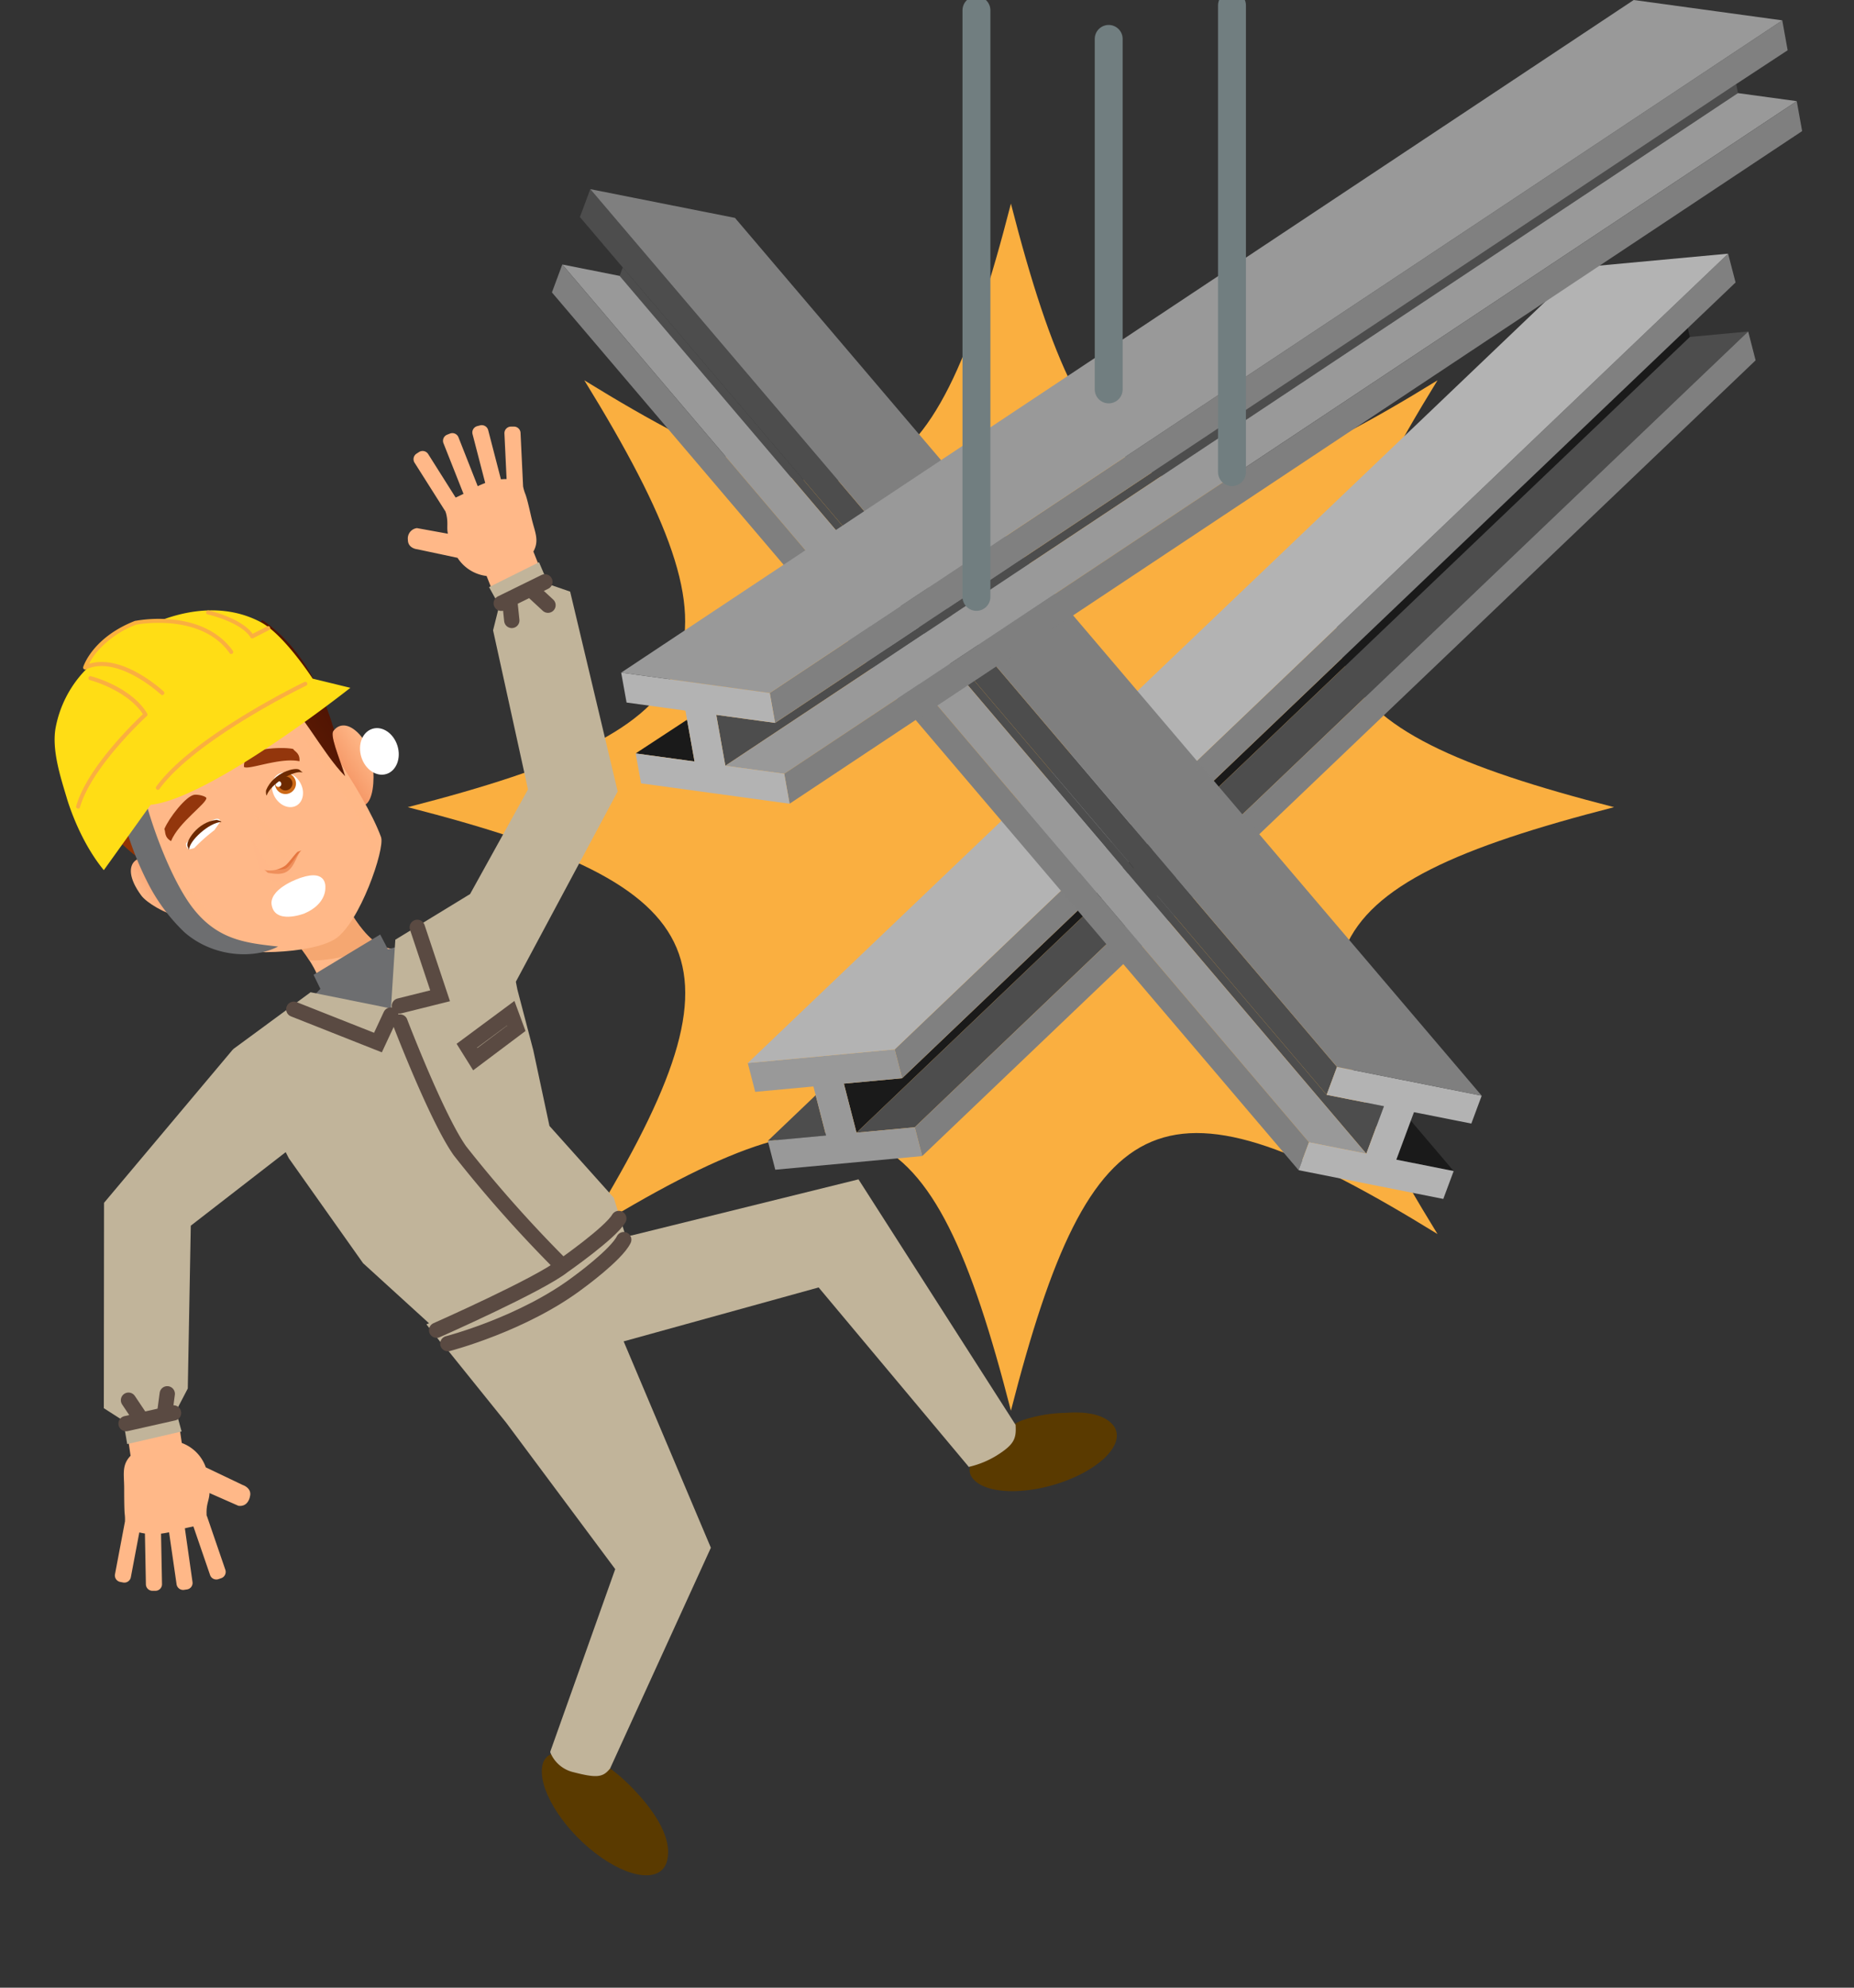 <svg xmlns="http://www.w3.org/2000/svg" xmlns:xlink="http://www.w3.org/1999/xlink" viewBox="0 0 420 450"><rect x="0" y="0" width="420" height="450" fill="#333333" stroke="none"/><defs><style>.cls-1{isolation:isolate;}.cls-2{fill:#faaf40;}.cls-3{fill:#4d4d4d;}.cls-4{fill:#1a1a1a;}.cls-5{fill:#7f7f7f;}.cls-6{fill:gray;}.cls-7{fill:#999;}.cls-8{fill:#b3b3b3;}.cls-29,.cls-9{fill:none;stroke-linecap:round;}.cls-9{stroke:#717e80;stroke-linejoin:round;stroke-width:6.32px;}.cls-10,.cls-14,.cls-15,.cls-17{fill:#ffb888;}.cls-11{fill:#ef9c62;opacity:0.6;}.cls-11,.cls-15,.cls-16,.cls-17,.cls-23{mix-blend-mode:multiply;}.cls-12{fill:url(#linear-gradient);}.cls-13{fill:url(#linear-gradient-2);}.cls-14,.cls-15,.cls-23{opacity:0.3;}.cls-14{mix-blend-mode:screen;}.cls-16,.cls-24{fill:#db5a21;}.cls-16{opacity:0.7;}.cls-17{opacity:0.4;}.cls-18{fill:#fff;}.cls-19{fill:#cc6917;}.cls-20{fill:#6d2a00;}.cls-21{fill:#93360c;}.cls-22{fill:url(#New_Gradient_Swatch_8);}.cls-23{fill:url(#New_Gradient_Swatch_8-2);}.cls-25{fill:#6d6e70;}.cls-26{fill:#ffdd15;}.cls-27{fill:#5a3a00;}.cls-28{fill:#c1b49a;}.cls-29{stroke:#5a4a42;stroke-miterlimit:10;stroke-width:3.47px;}</style><linearGradient id="linear-gradient" x1="-816.02" y1="256.62" x2="-805.65" y2="256.62" gradientTransform="translate(572.76 -459.41) rotate(-33.41)" gradientUnits="userSpaceOnUse"><stop offset="0" stop-color="#ffb888"/><stop offset="0.8" stop-color="#f59766"/><stop offset="0.91" stop-color="#f39261"/></linearGradient><linearGradient id="linear-gradient-2" x1="-764.85" y1="256.62" x2="-754.48" y2="256.62" gradientTransform="translate(572.76 -459.41) rotate(-33.41)" gradientUnits="userSpaceOnUse"><stop offset="0.09" stop-color="#f39261"/><stop offset="0.2" stop-color="#f59766"/><stop offset="1" stop-color="#ffb888"/></linearGradient><linearGradient id="New_Gradient_Swatch_8" x1="-815.23" y1="236.22" x2="-756.25" y2="236.22" gradientTransform="translate(572.76 -459.41) rotate(-33.41)" gradientUnits="userSpaceOnUse"><stop offset="0" stop-color="#963505"/><stop offset="1" stop-color="#4f1403"/></linearGradient><linearGradient id="New_Gradient_Swatch_8-2" x1="-815.23" y1="238.25" x2="-756.25" y2="238.25" xlink:href="#New_Gradient_Swatch_8"/></defs><title>web schade icon</title><g class="cls-1"><g id="Vrstva_1" data-name="Vrstva 1"><path class="cls-2" d="M325.65,86.1c-62,38.2-78.47,30.83-96.64-40-18.17,70.86-34.62,78.23-96.64,40,38.2,62,30.84,78.47-40,96.64,70.87,18.17,78.23,34.62,40,96.64,62-38.2,78.47-30.84,96.64,40,18.17-70.87,34.62-78.23,96.64-40-38.2-62-30.84-78.47,40-96.64C294.81,164.57,287.45,148.12,325.65,86.1Z"/><polygon class="cls-3" points="173.94 258.29 187.13 257.07 184.78 247.95 173.94 258.29"/><polygon class="cls-3" points="191.17 245.33 192.6 250.88 191.17 245.33 191.17 245.33"/><polygon class="cls-4" points="204.36 244.11 191.17 245.33 192.6 250.88 194.04 256.43 382.84 76.28 382.33 74.29 204.36 244.11"/><polygon class="cls-3" points="194.04 256.43 194.04 256.43 207.22 255.21 396.03 75.05 382.84 76.28 194.04 256.43"/><polygon class="cls-5" points="207.22 255.21 208.91 261.73 397.71 81.58 396.03 75.05 207.22 255.21"/><polygon class="cls-6" points="202.68 237.58 204.36 244.11 382.33 74.29 393.17 63.95 391.48 57.43 202.68 237.58"/><polygon class="cls-7" points="194.04 256.43 194.04 256.43 192.6 250.88 191.17 245.33 204.36 244.11 202.68 237.58 169.4 240.67 171.08 247.19 184.27 245.97 184.78 247.95 187.13 257.07 173.94 258.29 175.63 264.82 208.91 261.73 208.91 261.73 207.22 255.21 194.04 256.43"/><polygon class="cls-8" points="169.4 240.67 202.68 237.58 391.48 57.43 358.2 60.51 169.4 240.67"/><polygon class="cls-4" points="316.32 262.54 329.31 265.12 319.6 253.71 316.32 262.54"/><polygon class="cls-3" points="313.52 250.44 311.52 255.81 313.52 250.44 313.52 250.44"/><polygon class="cls-3" points="141.08 60.55 140.37 62.46 309.52 261.19 311.52 255.81 313.52 250.44 300.53 247.86 141.08 60.55"/><polygon class="cls-7" points="127.38 59.88 296.53 258.61 309.52 261.19 309.52 261.19 140.37 62.46 127.38 59.88"/><polygon class="cls-5" points="125.03 66.2 294.18 264.92 296.53 258.61 127.38 59.88 125.03 66.2"/><polygon class="cls-3" points="131.37 49.14 141.08 60.55 300.53 247.86 302.88 241.54 133.72 42.82 131.37 49.14"/><polygon class="cls-8" points="300.53 247.86 313.52 250.44 311.52 255.81 309.52 261.19 309.52 261.19 296.53 258.61 294.18 264.92 294.18 264.92 326.96 271.43 329.31 265.12 316.32 262.54 319.6 253.71 320.32 251.79 333.31 254.37 335.66 248.06 302.88 241.54 300.53 247.86"/><polygon class="cls-5" points="133.72 42.82 302.88 241.54 335.66 248.06 166.5 49.33 133.72 42.82"/><polygon class="cls-4" points="144 170.57 157.34 172.4 155.64 162.94 144 170.57"/><polygon class="cls-3" points="162.26 161.84 163.29 167.6 162.26 161.84 162.26 161.84"/><polygon class="cls-3" points="175.59 163.66 162.26 161.84 163.29 167.6 164.32 173.36 393.7 21.08 393.33 19.02 175.59 163.66"/><polygon class="cls-7" points="164.32 173.36 164.32 173.36 177.66 175.18 407.03 22.9 393.7 21.08 164.32 173.36"/><polygon class="cls-5" points="177.66 175.18 178.87 181.96 408.25 29.68 407.03 22.9 177.66 175.18"/><polygon class="cls-6" points="174.38 156.89 175.59 163.66 393.33 19.02 404.97 11.38 403.75 4.61 174.38 156.89"/><polygon class="cls-8" points="164.32 173.36 164.32 173.36 163.29 167.6 162.26 161.84 175.59 163.66 174.38 156.89 140.72 152.28 141.94 159.05 155.27 160.88 155.64 162.94 157.34 172.4 144 170.57 145.22 177.35 178.87 181.96 178.87 181.96 177.66 175.18 164.32 173.36"/><polygon class="cls-7" points="140.72 152.28 174.38 156.89 403.75 4.61 370.1 0 140.72 152.28"/><line class="cls-9" x1="221.2" y1="2.33" x2="221.2" y2="135.13"/><line class="cls-9" x1="251.16" y1="8.81" x2="251.16" y2="88.16"/><line class="cls-9" x1="279.09" y1="1.22" x2="279.09" y2="106.89"/><g id="neck"><path class="cls-10" d="M76.82,201.81,64,209.21c3.65,5.38,13.2,14.31,6.32,20.31,5.35,5.47,24.49-1.43,22-15.6C85.58,217.68,80.2,208.44,76.82,201.81Z"/><path class="cls-11" d="M86.17,214c-3.9-2.08-7.08-7.7-9.35-12.16L64,209.21c1.54,2.27,4.12,5.17,6.08,8.21C73.68,217.65,80.63,216.35,86.17,214Z"/></g><g id="ears"><path class="cls-12" d="M38.71,196.16C31.88,191.6,26.3,195,32,202.73c2.48,3.36,16.24,9.5,12.68.44Z"/><path class="cls-13" d="M74.63,172.46c-1.5-8.07,3.83-11.85,8.68-3.59,2.12,3.6,2.34,18.67-4.58,11.83Z"/></g><path id="face" class="cls-10" d="M61.49,151.91c-21.07,4.81-36.27,28-36.27,28,7.32,11.79,22.69,32.46,25.9,34.55,2.61,1.69,19.13,1.73,24.8-1.88,5.5-3.5,11.35-20.4,10.4-23.06C82.67,179.4,68.47,159.55,61.49,151.91Z"/><path id="highlight" class="cls-14" d="M25,179.75c7.31,11.79,22.69,32.46,25.9,34.55,1.69,1.1,9.27,1.5,15.92.65h0c-4.77,0-10.39.05-13.69-2.16s-19.56-22.17-25-37.24C26.09,178.08,25,179.75,25,179.75Z"/><path id="shadow" class="cls-15" d="M28.43,175.13l.85,3.39c14-3.54,29.18-19.93,32-18.71,4.47,1.92,22.31,26.64,22.76,31.68.6,6.66-2.76,14.65-8.34,20.93,5.5-3.5,11.35-20.4,10.39-23.06-3.65-10.14-17.85-30-24.83-37.63C46.15,155.18,34.06,168.1,28.43,175.13Z"/><g id="nose"><path class="cls-16" d="M59.77,196.93a6.21,6.21,0,0,0,4.68-.84c.84-.46,2.81-3.45,3.14-3.3l.69-.27c-1,.9-1.48,3.45-3,4.6-1.27,1-3,.74-4.57.49C60.48,197.52,60.25,197.07,59.77,196.93Z"/><path class="cls-14" d="M57.11,183.87c1.72,1.76,8.83,6.73,9.08,7.37.19.49-1.71,4.23-2.67,2.72C62.41,192.24,57.11,183.87,57.11,183.87Z"/><path class="cls-17" d="M59.09,197.63c-.2-.56-2.36-8.09-2.46-8.28.47.36,3.76,6.7,4.95,7.3a5.71,5.71,0,0,0,3.15,0c1.43-.88,2.48-3.32,3.55-4.11-.31.41-1.74,4.35-2.21,5.07a4.1,4.1,0,0,1-2.76,1.81C62.41,199.71,59.72,199.52,59.09,197.63Z"/></g><g id="eye"><ellipse class="cls-18" cx="65.13" cy="178.81" rx="3.3" ry="4.11" transform="translate(-80.68 56.52) rotate(-30)"/><path class="cls-19" d="M62.45,176.52a2.38,2.38,0,1,0,4.22-.42,2.4,2.4,0,0,0-1.75-1.1A12.07,12.07,0,0,0,62.45,176.52Z"/><path class="cls-20" d="M66,176.53a1.55,1.55,0,0,1-.47,2.16,1.58,1.58,0,1,1,.47-2.16Z"/><path class="cls-18" d="M63.67,177.76a.66.66,0,0,1-.88.34.68.68,0,0,1-.34-.89.65.65,0,0,1,.88-.33A.67.67,0,0,1,63.67,177.76Z"/><path class="cls-20" d="M67.89,174.32c-.84-.8-6,.55-7.62,4.61-.06.36,0,1.19.14,1.15.89-2.62,6.39-5.92,8.19-5.16Z"/></g><path id="eyebrow" class="cls-21" d="M66.42,169.56c-2.61-.53-9-.05-10.25,1.41a4,4,0,0,0-.9,2.65c.92.81,8.1-2.21,12.57-1.28C68,170.47,66.68,170.11,66.42,169.56Z"/><g id="eyes"><g id="eye-2" data-name="eye"><path class="cls-18" d="M42.14,191c1.43-2.13,7.31-7.42,7.79-5l-1.37,1.95A39.49,39.49,0,0,0,44,192c-.2.08-.83.22-1.19.3A1.38,1.38,0,0,1,42.14,191Z"/><path class="cls-20" d="M42.48,191.62c-.52-1,2.25-5.59,6.59-6,.37.05,1.15.34,1.07.47-2.76.1-7.5,4.43-7.29,6.37Z"/></g><path id="eyebrow-2" data-name="eyebrow" class="cls-21" d="M37.23,187.7c1-2.47,4.93-7.56,6.82-7.77.89-.1,2.47.3,2.7.71.17,1.21-6.3,5.54-8,9.78C37.13,189.5,37.55,188.22,37.23,187.7Z"/></g><g id="hair"><path id="hair-2" data-name="hair" class="cls-22" d="M59.43,140.38c-5,5.31-10.21,5.16-21.23,9.89-9.51,4.08-21.89,15-21.63,21.35,1.84,1.45,3.27,4.21,1.26,7.69-.68,1.26,10.84,13.55,13.81,15,1.63-.46,5.75,4.57,8.61,7.36,0,0-11.95-20.62-11.65-22.88C49,170.53,56.29,157.53,62,155.39c5.72,4.38,11,15.12,16.18,20.32-1.4-4.48-3.69-9.6-2.51-10.45C74.32,160.66,70.21,147.68,59.43,140.38Z"/><path id="shadow-2" data-name="shadow" class="cls-23" d="M18,180.06c1.5,3,11,13,13.64,14.26,1.63-.46,5.75,4.57,8.61,7.36,0,0-11.95-20.62-11.65-22.88C49,170.53,56.29,157.53,62,155.39c5.72,4.38,11,15.12,16.18,20.32-1.4-4.48-3.69-9.6-2.51-10.45-1.38-4.6-5.49-17.58-16.27-24.88,5.64,5.28-3.22,12.41-2.87,5.06-2.41,2.69-9.36,12.37-12.15,10.44-1.42-.72.22-4.41,2.05-5.66-7.94.54-17.21,24.68-23.2,20-.13,5,2.66,12,.74,13.57-1.79,1.29-5.95-3.55-6.17-4.46A3.66,3.66,0,0,0,18,180.06Z"/></g><path class="cls-24" d="M67,204.87s2.71-2.94,4.69-3A16.46,16.46,0,0,0,67,204.87Z"/><path class="cls-18" d="M68.22,198.69s-6.68,2.11-6.73,5.76c.4,5.09,7.43,2.37,7.43,2.37C74,204.68,73.7,201,73.7,201S74.24,196.7,68.22,198.69Z"/><path class="cls-25" d="M32.66,180.1l-4.52,6a72.11,72.11,0,0,0,5.3,13.69,41.33,41.33,0,0,0,8.3,11.23c6.31,5.56,15.48,6.27,21.26,3.27-7.22-.78-13.4-1.49-18.89-8.18C39.33,200.31,34.62,188,32.66,180.1Z"/><path class="cls-26" d="M59.1,140.87c-13.62-7.25-30.79,1.41-40.1,11.19a25.6,25.6,0,0,0-6.43,12.87c-.82,4.94,1.11,10.91,2.53,15.64,0,0,2.6,9.38,8.42,16.43l10.61-14.8c13.63-1.44,45.24-26.48,45.24-26.48l-8.54-2.08S64.35,143.66,59.1,140.87Z"/><path class="cls-2" d="M69,154.39h0c-.07,0-6.36,3.07-13.6,7.47-9.74,5.93-16.47,11.38-20,16.21a.48.48,0,0,0,.08.65.46.46,0,0,0,.45.06.43.43,0,0,0,.18-.15c8.24-11.3,33-23.28,33.25-23.4a.46.46,0,0,0,.21-.61A.44.44,0,0,0,69,154.39Z"/><path class="cls-26" d="M30.78,141c-9.47,3.68-11.5,10.14-11.5,10.14,7.52-3.54,17.51,5.77,17.51,5.77l15.6-9.28C45.63,138,30.78,141,30.78,141Z"/><path class="cls-2" d="M39.09,140.26a31.18,31.18,0,0,0-8.4.29l-.08,0c-9.54,3.72-11.67,10.16-11.75,10.43a.46.46,0,0,0,.12.49.43.43,0,0,0,.49.08c7.16-3.38,16.92,5.61,17,5.7a.45.45,0,0,0,.48.08.33.33,0,0,0,.15-.12.47.47,0,0,0,0-.65,33.57,33.57,0,0,0-6-4.28c-4.14-2.27-7.89-2.94-10.93-2a14.75,14.75,0,0,1,1.72-2.6,21.75,21.75,0,0,1,9-6.27c.8-.15,14.77-2.56,21.13,6.46a.43.43,0,0,0,.62.11.47.47,0,0,0,.1-.65C49.91,143.34,45.18,140.88,39.09,140.26Z"/><path class="cls-2" d="M25.59,155a27.58,27.58,0,0,0-5-1.91.43.43,0,0,0-.54.33.47.47,0,0,0,.33.56c.09,0,8.39,2.23,12,7.7a92.08,92.08,0,0,0-6.37,6.67c-4.66,5.41-7.6,10.16-8.74,14.12a.46.46,0,0,0,.3.57.39.39,0,0,0,.3,0,.45.45,0,0,0,.25-.29c2.63-9.16,15-20.51,15.14-20.63a.47.47,0,0,0,.08-.59C31.45,158.36,28.08,156.23,25.59,155Z"/><path class="cls-18" d="M48.25,139c-.71-.2-1.16-.3-1.16-.3Z"/><path class="cls-2" d="M60.54,141.8l-3.31,1.69c-2.63-3.61-9.74-5.21-10-5.28a.45.45,0,0,0-.53.35.47.47,0,0,0,.35.55c.07,0,7.5,1.69,9.71,5.21a.44.44,0,0,0,.55.18h0l3.66-1.86a.46.46,0,0,0,.19-.62A.44.44,0,0,0,60.54,141.8Z"/><path class="cls-10" d="M120.45,117.46c-.25-1-1-4.59-1.49-5.73a9.42,9.42,0,0,1-.46-1.62L117.92,98a1.49,1.49,0,0,0-1.56-1.42l-.67,0a1.5,1.5,0,0,0-1.42,1.56l.49,10.32a9.65,9.65,0,0,0-1.28.06l-2.89-11.15a1.51,1.51,0,0,0-1.82-1.07l-.65.17a1.49,1.49,0,0,0-1.07,1.82l2.87,11.06c-.54.2-1.11.44-1.7.72L103.86,99a1.49,1.49,0,0,0-1.93-.84l-.63.25a1.49,1.49,0,0,0-.84,1.93L105,111.8c-.68.34-1.27.62-1.78.85L97,102.8a1.49,1.49,0,0,0-2.06-.47l-.56.36a1.49,1.49,0,0,0-.47,2.06l6.85,10.81a1.08,1.08,0,0,0,.16.2c0,.09,0,.18.08.28.63,2.24.13,3.16.46,4.79l-7-1.27a2.37,2.37,0,0,0-2.06,2.64c0,2,2.17,2.16,2.17,2.16l9.08,1.93a9.11,9.11,0,0,0,6.58,4.11l1.33,3.34,10.65-5.41-1.38-3.46C122.23,122.34,121.17,120.46,120.45,117.46Z"/><polygon class="cls-25" points="87.86 214.88 86.13 211.57 71.03 220.69 72.58 223.88 68.93 227.7 102.65 259.12 90.4 214.27 87.86 214.88"/><path class="cls-27" d="M241.26,319.87a32.18,32.18,0,0,0-9.87,1.75c-3.31,1.33-5.85,4.46-8.63,6.67a13.42,13.42,0,0,0-1.69,1.5c-1.61,1.77-2.08,3.71-.21,5.45,3.59,3.33,13.39,3.09,21.91-.53s12.5-9.24,8.92-12.57C249.06,319.7,244.61,319.64,241.26,319.87Z"/><path class="cls-27" d="M133.64,397.9c-3.14-1.15-9.68-2.76-10.73,1.61-1.21,5.06,4.13,14,11.92,20s15.09,6.76,16.3,1.71c1.38-5.75-4-12.37-7.61-16.15C140.7,402.16,137.5,399.33,133.64,397.9Z"/><path class="cls-28" d="M229.89,322.3,194.48,267l-51.35,12.69-2.13.18L96.6,299.83l4.05,5.09.12-.08,13.94,17.3,24.66,33.1-14.7,41.29,0,.22a7.5,7.5,0,0,0,5.34,4.49c5,1.29,6.48,1.16,8-.63a1.9,1.9,0,0,0,.19-.21l22.84-50-19.76-46.72,44.17-12.21,33.74,40.29.26.34a20.92,20.92,0,0,0,6.25-2.53c4.13-2.57,4.56-3.9,4.37-7Z"/><polygon class="cls-28" points="124.47 254.9 120.81 237.77 117.2 224.01 116.86 222.26 139.93 179.18 129.16 133.94 124.23 132.24 122.11 127.29 110.79 132.92 113.1 137.11 111.7 142.7 119.61 178.72 106.49 202.41 89.56 212.74 88.56 228.31 70.36 224.64 52.81 237.53 65.42 262.21 82.25 285.98 98.91 301.15 142.21 281.36 139.04 271.16 124.47 254.9"/><polygon class="cls-29" points="105.76 236.75 107.66 239.79 116.97 232.8 115.71 229.38 105.76 236.75"/><polyline class="cls-29" points="66.56 228.49 85.62 236.03 88.52 229.81"/><polyline class="cls-29" points="90.48 227.74 99.7 225.44 94.53 209.95"/><path class="cls-29" d="M90.61,231.38s8.32,21.75,13.59,29.17A292.7,292.7,0,0,0,127,286.23"/><path class="cls-29" d="M98.91,301.15s23.42-10.35,28.7-14.58c0,0,10.67-7.44,12.57-10.71"/><path class="cls-29" d="M101.45,304.19s17.1-4.41,29.61-13.89c0,0,8.55-6.2,10.24-9.65"/><line class="cls-29" x1="113.55" y1="136.58" x2="123.44" y2="131.73"/><line class="cls-29" x1="115.48" y1="136.07" x2="115.94" y2="140.46"/><line class="cls-29" x1="120.42" y1="133.57" x2="124.14" y2="137.01"/><path class="cls-10" d="M55,336.2l-8.38-4a9.09,9.09,0,0,0-5.44-5.52l-.52-3.57-11.62,2.79.54,3.68c-2.05,2.12-1.46,4.19-1.45,7.28,0,1.06,0,4.7.12,5.91a9.58,9.58,0,0,1,.06,1.69l-2.26,11.94a1.49,1.49,0,0,0,1.19,1.74l.66.13a1.5,1.5,0,0,0,1.74-1.19l1.92-10.15c.39.1.81.18,1.27.25l.22,11.51a1.49,1.49,0,0,0,1.52,1.46h.67a1.49,1.49,0,0,0,1.46-1.52l-.22-11.42c.58-.07,1.18-.17,1.82-.31L40,358.67a1.5,1.5,0,0,0,1.68,1.27l.67-.1a1.48,1.48,0,0,0,1.26-1.68L41.88,346c.75-.18,1.39-.31,1.93-.42l3.78,11a1.5,1.5,0,0,0,1.89.93l.64-.22a1.5,1.5,0,0,0,.93-1.9L46.9,343.3a1.47,1.47,0,0,0-.1-.22,2.71,2.71,0,0,1,0-.29c-.1-2.32.6-3.11.66-4.77L54,340.9c2.26.31,2.62-2.09,2.62-2.09C57.14,336.89,55,336.2,55,336.2Z"/><polygon class="cls-28" points="23.57 272.31 23.52 318.81 27.91 321.62 28.82 326.93 41.14 324.08 39.87 319.47 42.54 314.35 43.22 277.49 68.32 258.05 52.81 237.53 23.57 272.31"/><line class="cls-29" x1="39.31" y1="319.88" x2="28.56" y2="322.3"/><line class="cls-29" x1="37.31" y1="319.92" x2="37.89" y2="315.55"/><line class="cls-29" x1="31.93" y1="321.21" x2="29.11" y2="317"/><path class="cls-18" d="M84.36,165c-2.26.7-3.38,3.55-2.51,6.38s3.42,4.55,5.68,3.85,3.38-3.56,2.51-6.38S86.62,164.28,84.36,165Z"/></g></g></svg>